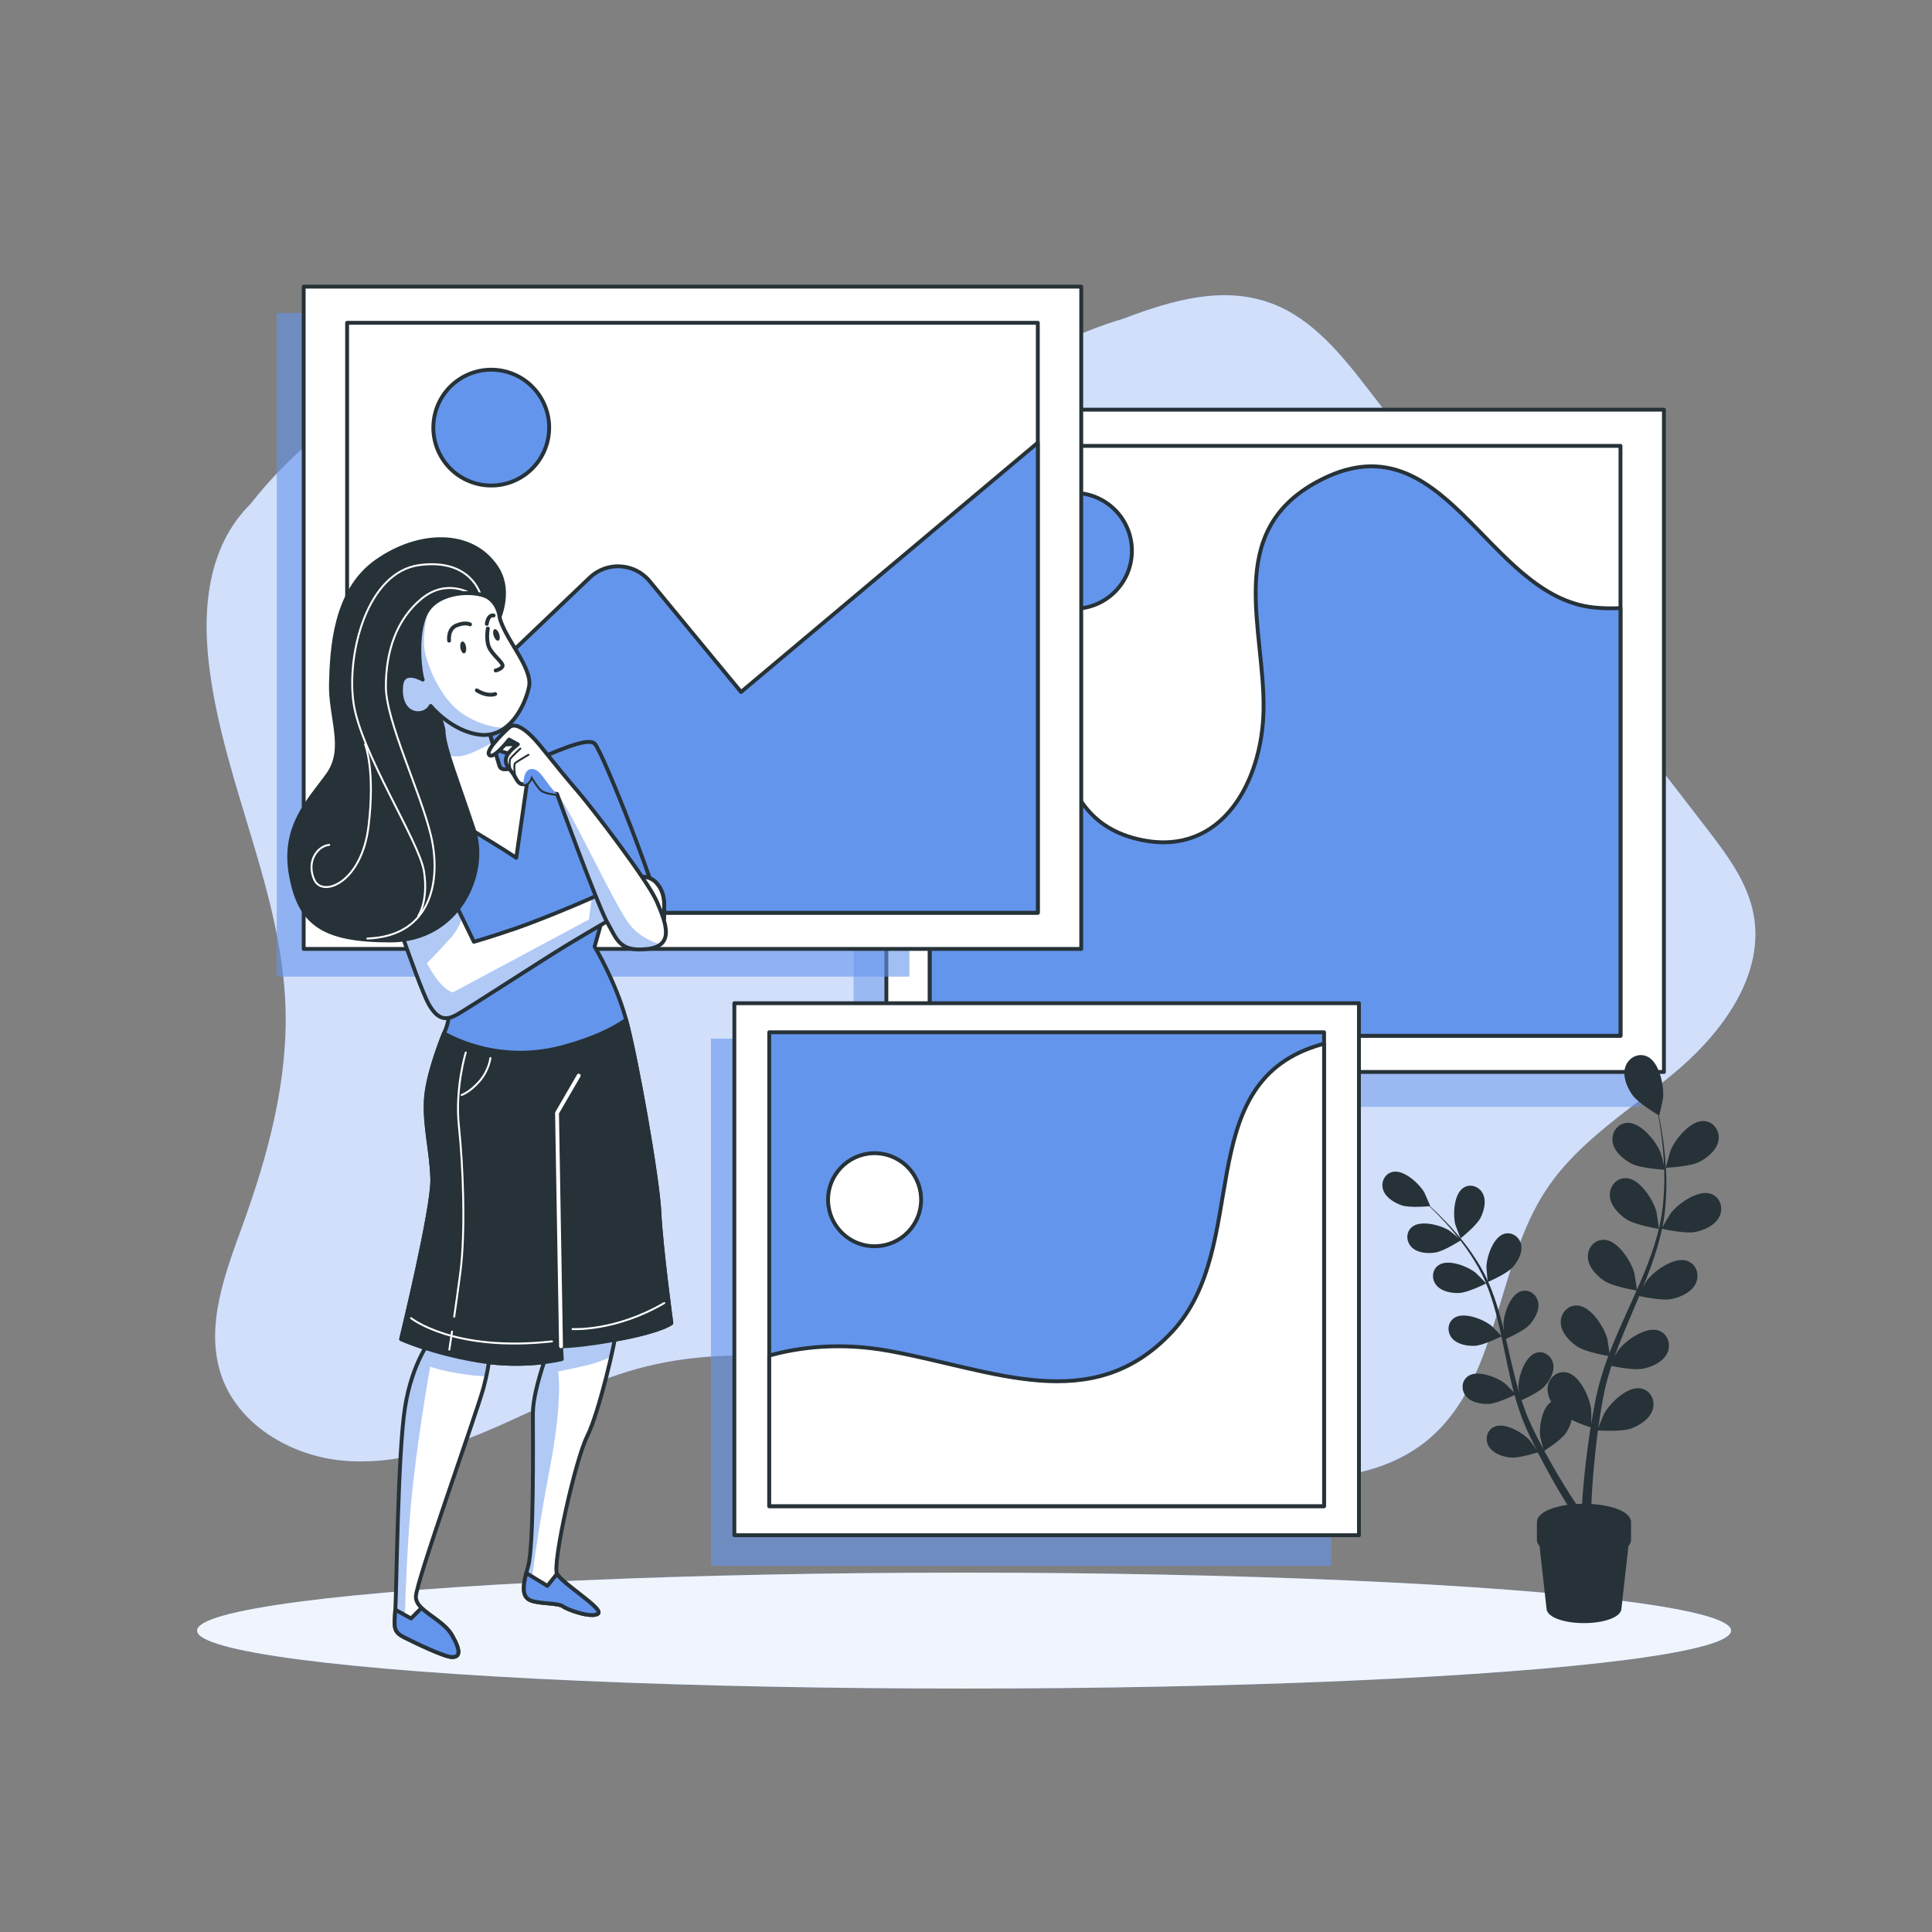 <?xml version="1.0" encoding="utf-8"?>
<!-- Generator: Adobe Illustrator 27.5.0, SVG Export Plug-In . SVG Version: 6.00 Build 0)  -->
<svg version="1.1" xmlns="http://www.w3.org/2000/svg" xmlns:xlink="http://www.w3.org/1999/xlink" x="0px" y="0px"
	 viewBox="0 0 500 500" style="enable-background:new 0 0 500 500;" xml:space="preserve">
<rect x="0" y="0" width="500" height="500" fill="#808080" stroke="none"/>
<g id="Background_Simple">
	<g>
		<path style="fill:#6495ED;" d="M453.804,236.551c-1.592-8.367-6.949-15.45-12.148-22.196
			c-29.091-37.74-58.183-75.481-87.274-113.221c-7.015-9.101-14.597-18.631-25.368-22.632c-12.438-4.621-25.571-0.86-38.36,4.003
			c-6.063,1.712-12.74,4.652-19.915,7.587c-12.261,4.132-24.853,6.908-37.601,8.875C209.443,97.806,185.165,78.567,133,89
			c-36.178,7.236-57.663,28.011-68.133,41.385c-3.389,3.347-6.104,7.45-7.913,11.912c-4.004,9.874-4.05,20.932-2.641,31.494
			c3.915,29.338,18.469,56.827,19.56,86.405c0.714,19.361-4.423,38.48-11.014,56.698c-4.564,12.614-9.902,26.316-5.592,39.019
			c4.332,12.768,17.825,20.778,31.245,22.07s26.756-2.986,39.132-8.335c12.376-5.349,24.342-11.854,37.343-15.427
			c26.549-7.298,54.9-1.74,81.232,6.307c26.332,8.047,52.204,18.622,79.584,21.53c15.24,1.618,31.942,0.362,43.729-9.434
			c18.653-15.502,17.315-44.812,30.795-64.975c8.614-12.885,22.557-20.986,34.294-31.11
			C446.357,266.415,456.702,251.777,453.804,236.551z"/>
		<path style="opacity:0.7;fill:#FFFFFF;" d="M453.804,236.551c-1.592-8.367-6.949-15.45-12.148-22.196
			c-29.091-37.74-58.183-75.481-87.274-113.221c-7.015-9.101-14.597-18.631-25.368-22.632c-12.438-4.621-25.571-0.86-38.36,4.003
			c-6.063,1.712-12.74,4.652-19.915,7.587c-12.261,4.132-24.853,6.908-37.601,8.875C209.443,97.806,185.165,78.567,133,89
			c-36.178,7.236-57.663,28.011-68.133,41.385c-3.389,3.347-6.104,7.45-7.913,11.912c-4.004,9.874-4.05,20.932-2.641,31.494
			c3.915,29.338,18.469,56.827,19.56,86.405c0.714,19.361-4.423,38.48-11.014,56.698c-4.564,12.614-9.902,26.316-5.592,39.019
			c4.332,12.768,17.825,20.778,31.245,22.07s26.756-2.986,39.132-8.335c12.376-5.349,24.342-11.854,37.343-15.427
			c26.549-7.298,54.9-1.74,81.232,6.307c26.332,8.047,52.204,18.622,79.584,21.53c15.24,1.618,31.942,0.362,43.729-9.434
			c18.653-15.502,17.315-44.812,30.795-64.975c8.614-12.885,22.557-20.986,34.294-31.11
			C446.357,266.415,456.702,251.777,453.804,236.551z"/>
	</g>
</g>
<g id="Shadow">
	<g>
		<ellipse style="fill:#6495ED;" cx="249.5" cy="422" rx="198.5" ry="15"/>
		<ellipse style="opacity:0.9;fill:#FFFFFF;" cx="249.5" cy="422" rx="198.5" ry="15"/>
	</g>
</g>
<g id="Picture_3">
	<g>
		<rect x="220.906" y="117.918" style="opacity:0.5;fill:#6495ED;" width="203.857" height="168.543"/>
		
			<rect x="229.389" y="106.024" style="fill:#FFFFFF;stroke:#263238;stroke-linecap:round;stroke-linejoin:round;stroke-miterlimit:10;" width="201.231" height="171.401"/>
		
			<rect x="240.628" y="115.39" style="fill:#FFFFFF;stroke:#263238;stroke-linecap:round;stroke-linejoin:round;stroke-miterlimit:10;" width="178.752" height="152.669"/>
		<path style="fill:#6495ED;stroke:#263238;stroke-linecap:round;stroke-linejoin:round;stroke-miterlimit:10;" d="M419.38,157.376
			c-2.169,0.116-4.433,0.084-6.791-0.152c-28.061-2.806-38.681-50.293-71.594-32.599C316.554,137.764,327.472,162.798,327,184
			c-0.404,18.158-10.656,37.564-31.351,33.424c-28.214-5.643-16.622-39.103-38.056-49.82c-5.8-2.9-11.669-3.924-16.964-3.989
			v104.444H419.38V157.376z"/>
		
			<circle style="fill:#6495ED;stroke:#263238;stroke-linecap:round;stroke-linejoin:round;stroke-miterlimit:10;" cx="277.95" cy="142.552" r="14.986"/>
	</g>
</g>
<g id="Picture_2">
	<g>
		<g>
			<rect x="183.987" y="268.804" style="opacity:0.6;fill:#6495ED;" width="160.518" height="136.44"/>
			
				<rect x="190.051" y="259.63" style="fill:#FFFFFF;stroke:#263238;stroke-linecap:round;stroke-linejoin:round;stroke-miterlimit:10;" width="161.644" height="137.683"/>
			
				<rect x="199.079" y="267.153" style="fill:#6495ED;stroke:#263238;stroke-linecap:round;stroke-linejoin:round;stroke-miterlimit:10;" width="143.587" height="122.636"/>
			
				<ellipse transform="matrix(0.161 -0.987 0.987 0.161 -116.476 483.858)" style="fill:#FFFFFF;stroke:#263238;stroke-linecap:round;stroke-linejoin:round;stroke-miterlimit:10;" cx="226.291" cy="310.422" rx="12.038" ry="12.038"/>
		</g>
		<path style="fill:#FFFFFF;stroke:#263238;stroke-linecap:round;stroke-linejoin:round;stroke-miterlimit:10;" d="M342.667,270.078
			c-0.676,0.204-1.348,0.405-2.04,0.626c-32.522,10.379-16.607,51.896-37.365,74.038s-46.361,9.687-73.346,4.844
			c-12.682-2.276-23.223-0.885-30.836,1.23v38.973h143.587V270.078z"/>
	</g>
</g>
<g id="Picture_1">
	<g>
		<rect x="71.624" y="80.999" style="opacity:0.6;fill:#6495ED;" width="163.728" height="171.754"/>
		
			<rect x="78.593" y="74.179" style="fill:#FFFFFF;stroke:#263238;stroke-linecap:round;stroke-linejoin:round;stroke-miterlimit:10;" width="201.231" height="171.401"/>
		
			<rect x="89.832" y="83.545" style="fill:#FFFFFF;stroke:#263238;stroke-linecap:round;stroke-linejoin:round;stroke-miterlimit:10;" width="178.752" height="152.669"/>
		<path style="fill:#6495ED;stroke:#263238;stroke-linecap:round;stroke-linejoin:round;stroke-miterlimit:10;" d="M268.584,114.566
			l-76.803,64.514l-23.645-28.661c-3.924-4.756-11.059-5.18-15.519-0.924L89.832,209.42v26.794h178.752V114.566z"/>
		
			<ellipse transform="matrix(0.231 -0.973 0.973 0.231 -9.955 208.816)" style="fill:#6495ED;stroke:#263238;stroke-linecap:round;stroke-linejoin:round;stroke-miterlimit:10;" cx="127.155" cy="110.707" rx="14.986" ry="14.986"/>
	</g>
</g>
<g id="Plant">
	<g>
		<path style="fill:#263238;stroke:#263238;stroke-linecap:round;stroke-linejoin:round;stroke-miterlimit:10;" d="M409.932,389.674
			c-6.45,0-11.678,1.901-11.678,4.247v4.6c0,0.491,0.241,0.961,0.663,1.399l1.815,16.295c0,1.848,4.119,3.346,9.201,3.346
			c5.082,0,9.201-1.498,9.201-3.346l1.822-16.302c0.417-0.437,0.655-0.904,0.655-1.392v-4.6
			C421.61,391.575,416.381,389.674,409.932,389.674z"/>
		<g>
			<g id="XMLID_73_">
				<g id="XMLID_84_">
					<g id="XMLID_86_">
						<path id="XMLID_111_" style="fill:#263238;" d="M413.414,370.181c-0.065-0.005,1.547-4.001,1.678-4.242
							c1.512-2.783,6.07-7.272,9.556-6.616c2.511,0.473,3.786,3.076,3.092,5.428c-0.709,2.402-3.298,4.079-5.512,4.913
							C419.629,370.643,413.418,370.181,413.414,370.181z"/>
						<path id="XMLID_110_" style="fill:#263238;" d="M416.501,353.381c-0.063-0.014,2.135-3.72,2.301-3.939
							c1.916-2.522,7.102-6.268,10.448-5.092c2.411,0.848,3.277,3.614,2.234,5.834c-1.065,2.267-3.877,3.533-6.192,4.021
							C422.574,354.779,416.505,353.382,416.501,353.381z"/>
						<path id="XMLID_109_" style="fill:#263238;" d="M423.89,335.345c-0.063-0.015,2.135-3.721,2.301-3.939
							c1.916-2.522,7.102-6.268,10.448-5.092c2.411,0.848,3.277,3.614,2.234,5.834c-1.065,2.267-3.878,3.533-6.192,4.021
							C429.964,336.743,423.895,335.346,423.89,335.345z"/>
						<path id="XMLID_108_" style="fill:#263238;" d="M430.034,317.994c-0.063-0.015,2.135-3.72,2.301-3.939
							c1.916-2.522,7.102-6.268,10.448-5.092c2.411,0.848,3.277,3.614,2.234,5.834c-1.065,2.266-3.877,3.532-6.192,4.021
							C436.108,319.393,430.039,317.995,430.034,317.994z"/>
						<path id="XMLID_107_" style="fill:#263238;" d="M431.13,302.21c-0.065,0.003,1.077-4.152,1.179-4.406
							c1.182-2.938,5.194-7.921,8.732-7.67c2.549,0.181,4.115,2.621,3.696,5.036c-0.428,2.467-2.807,4.431-4.91,5.514
							C437.357,301.955,431.135,302.21,431.13,302.21z"/>
						<path id="XMLID_106_" style="fill:#263238;" d="M411.783,369.453c0.062,0.02,0.06-4.289,0.029-4.561
							c-0.363-3.146-2.914-9.013-6.392-9.707c-2.506-0.5-4.662,1.439-4.896,3.88c-0.24,2.493,1.535,5.016,3.277,6.616
							C405.845,367.56,411.779,369.451,411.783,369.453z"/>
						<path id="XMLID_91_" style="fill:#263238;" d="M416.634,350.996c0.064,0.01-0.591-4.249-0.663-4.513
							c-0.835-3.055-4.245-8.468-7.789-8.626c-2.553-0.114-4.39,2.128-4.252,4.576c0.141,2.5,2.277,4.725,4.241,6.044
							C410.478,350.025,416.629,350.996,416.634,350.996z"/>
						<path id="XMLID_90_" style="fill:#263238;" d="M423.637,333.998c0.064,0.01-0.591-4.249-0.663-4.513
							c-0.835-3.055-4.245-8.468-7.789-8.626c-2.553-0.114-4.39,2.129-4.252,4.576c0.141,2.5,2.277,4.725,4.241,6.044
							C417.481,333.026,423.632,333.997,423.637,333.998z"/>
						<path id="XMLID_89_" style="fill:#263238;" d="M429.325,318.042c0.064,0.01-0.591-4.249-0.663-4.513
							c-0.835-3.055-4.246-8.468-7.789-8.626c-2.553-0.114-4.39,2.128-4.252,4.576c0.141,2.5,2.277,4.725,4.241,6.044
							C423.169,317.07,429.321,318.041,429.325,318.042z"/>
						<path id="XMLID_88_" style="fill:#263238;" d="M430.92,302.726c0.065,0.003-1.054-4.158-1.154-4.413
							c-1.166-2.945-5.15-7.95-8.689-7.719c-2.55,0.167-4.13,2.598-3.724,5.016c0.415,2.47,2.782,4.447,4.879,5.541
							C424.694,302.436,430.915,302.725,430.92,302.726z"/>
						<path id="XMLID_87_" style="fill:#263238;" d="M429.386,288.695c0.056,0.033,0.981-4.176,1.009-4.448
							c0.322-3.151-0.907-9.429-4.155-10.855c-2.34-1.027-4.862,0.402-5.616,2.736c-0.77,2.383,0.42,5.229,1.777,7.166
							C423.994,285.569,429.382,288.693,429.386,288.695z"/>
					</g>
					<path id="XMLID_85_" style="fill:#263238;" d="M409.239,392.703c0,0,0.06-1.822,0.29-4.962
						c0.231-3.145,0.623-7.63,1.338-12.984c0.351-2.677,0.788-5.571,1.332-8.618c0.262-1.536,0.57-3.061,0.894-4.703
						c0.185-0.787,0.371-1.582,0.56-2.385c0.17-0.8,0.451-1.624,0.674-2.445c0.969-3.278,2.18-6.554,3.554-9.825
						c1.371-3.267,2.862-6.532,4.334-9.796c1.474-3.263,2.927-6.528,4.182-9.806c1.259-3.275,2.33-6.561,3.072-9.812
						c0.741-3.248,1.051-6.488,1.193-9.535c0.148-3.063,0.026-5.97-0.155-8.643c-0.174-2.676-0.5-5.117-0.805-7.275
						c-0.323-2.157-0.671-4.028-0.984-5.563c-0.632-3.069-1.125-4.794-1.125-4.794s0.53,1.713,1.23,4.771
						c0.346,1.53,0.735,3.395,1.106,5.549c0.353,2.156,0.732,4.596,0.966,7.28c0.24,2.681,0.426,5.6,0.345,8.693
						c-0.078,3.1-0.318,6.357-0.999,9.681c-0.681,3.316-1.694,6.668-2.894,10.002c-1.195,3.337-2.586,6.654-3.99,9.952
						c-1.403,3.299-2.817,6.586-4.105,9.852c-1.288,3.261-2.414,6.532-3.28,9.715c-0.199,0.804-0.447,1.564-0.603,2.382
						c-0.171,0.807-0.34,1.606-0.508,2.397c-0.267,1.536-0.552,3.119-0.774,4.623c-0.472,3.026-0.843,5.9-1.133,8.558
						c-0.593,5.315-0.885,9.766-1.045,12.877c-0.16,3.118-0.179,4.879-0.179,4.879c-0.008,0.688-0.571,1.239-1.259,1.232
						c-0.688-0.008-1.239-0.571-1.232-1.259c0-0.007,0-0.014,0-0.021L409.239,392.703z"/>
				</g>
			</g>
		</g>
		<g>
			<g id="XMLID_1_">
				<g id="XMLID_2_">
					<g id="XMLID_4_">
						<path id="XMLID_15_" style="fill:#263238;" d="M399.558,375.514c-0.046,0.029-0.926-3.488-0.956-3.717
							c-0.347-2.642,0.536-7.952,3.233-9.229c1.943-0.92,4.099,0.222,4.789,2.165c0.705,1.986-0.228,4.407-1.322,6.07
							C404.017,372.755,399.561,375.512,399.558,375.514z"/>
						<path id="XMLID_14_" style="fill:#263238;" d="M393.352,362.551c-0.05,0.021-0.387-3.588-0.382-3.819
							c0.057-2.664,1.734-7.779,4.594-8.632c2.06-0.615,4.018,0.84,4.406,2.866c0.396,2.069-0.893,4.322-2.226,5.799
							C398.177,360.5,393.355,362.55,393.352,362.551z"/>
						<path id="XMLID_13_" style="fill:#263238;" d="M389.463,346.62c-0.05,0.021-0.387-3.588-0.382-3.819
							c0.057-2.664,1.734-7.779,4.594-8.632c2.06-0.615,4.018,0.84,4.406,2.866c0.396,2.069-0.893,4.322-2.226,5.799
							C394.288,344.569,389.466,346.619,389.463,346.62z"/>
						<path id="XMLID_12_" style="fill:#263238;" d="M385.065,331.771c-0.05,0.021-0.386-3.588-0.382-3.819
							c0.057-2.664,1.734-7.779,4.594-8.632c2.06-0.615,4.018,0.84,4.406,2.866c0.396,2.069-0.893,4.322-2.226,5.799
							C389.891,329.72,385.068,331.77,385.065,331.771z"/>
						<path id="XMLID_11_" style="fill:#263238;" d="M378.006,320.486c-0.043,0.034-1.32-3.359-1.376-3.582
							c-0.648-2.585-0.381-7.961,2.151-9.539c1.825-1.137,4.097-0.251,5.006,1.601c0.928,1.891,0.28,4.404-0.616,6.181
							C382.119,317.233,378.009,320.483,378.006,320.486z"/>
						<path id="XMLID_10_" style="fill:#263238;" d="M398.088,375.824c0.052-0.017-2.08-2.949-2.236-3.119
							c-1.803-1.962-6.44-4.694-9.151-3.446c-1.953,0.899-2.462,3.285-1.414,5.062c1.069,1.815,3.525,2.655,5.502,2.883
							C393.109,377.472,398.084,375.826,398.088,375.824z"/>
						<path id="XMLID_9_" style="fill:#263238;" d="M392.263,360.862c0.049-0.025-2.503-2.6-2.683-2.744
							c-2.079-1.667-7.077-3.665-9.568-2.02c-1.794,1.185-1.936,3.62-0.631,5.218c1.332,1.632,3.887,2.09,5.876,2.016
							C387.592,363.245,392.26,360.864,392.263,360.862z"/>
						<path id="XMLID_8_" style="fill:#263238;" d="M388.624,345.828c0.049-0.025-2.503-2.6-2.683-2.744
							c-2.079-1.667-7.077-3.664-9.568-2.02c-1.794,1.185-1.936,3.62-0.631,5.218c1.332,1.632,3.887,2.091,5.876,2.016
							C383.953,348.211,388.621,345.83,388.624,345.828z"/>
						<path id="XMLID_7_" style="fill:#263238;" d="M384.606,332.155c0.049-0.025-2.503-2.6-2.683-2.744
							c-2.079-1.667-7.077-3.664-9.568-2.02c-1.794,1.185-1.936,3.62-0.631,5.218c1.332,1.632,3.887,2.091,5.876,2.017
							C379.935,334.538,384.603,332.156,384.606,332.155z"/>
						<path id="XMLID_6_" style="fill:#263238;" d="M378.118,320.94c0.046-0.03-2.773-2.309-2.968-2.433
							c-2.25-1.428-7.437-2.865-9.732-0.957c-1.653,1.374-1.526,3.81-0.054,5.255c1.503,1.476,4.093,1.651,6.061,1.359
							C373.736,323.822,378.114,320.943,378.118,320.94z"/>
						<path id="XMLID_5_" style="fill:#263238;" d="M370.136,312.148c0.054-0.006-1.397-3.328-1.513-3.527
							c-1.339-2.304-5.28-5.97-8.196-5.334c-2.101,0.458-3.111,2.678-2.47,4.639c0.654,2.003,2.871,3.351,4.753,3.999
							C364.92,312.687,370.132,312.149,370.136,312.148z"/>
					</g>
					<path id="XMLID_3_" style="fill:#263238;" d="M407.853,392.908c0,0-0.86-1.27-2.256-3.521c-1.398-2.255-3.349-5.502-5.509-9.5
						c-1.085-1.996-2.218-4.182-3.355-6.525c-0.581-1.175-1.126-2.365-1.717-3.643c-0.263-0.627-0.53-1.261-0.798-1.9
						c-0.28-0.629-0.497-1.329-0.75-1.998c-0.962-2.711-1.757-5.54-2.439-8.445c-0.682-2.902-1.282-5.862-1.894-8.811
						c-0.61-2.95-1.236-5.891-2.003-8.743c-0.762-2.852-1.658-5.618-2.761-8.198c-1.102-2.578-2.493-4.936-3.903-7.081
						c-1.414-2.158-2.934-4.077-4.379-5.807c-1.442-1.736-2.871-3.236-4.146-4.554c-1.286-1.309-2.448-2.41-3.42-3.3
						c-1.948-1.777-3.137-2.707-3.137-2.707s1.208,0.904,3.197,2.639c0.992,0.87,2.179,1.947,3.497,3.23
						c1.307,1.293,2.771,2.766,4.258,4.478c1.489,1.706,3.06,3.601,4.533,5.747c1.48,2.149,2.927,4.485,4.107,7.084
						c1.176,2.594,2.144,5.377,2.976,8.239c0.836,2.863,1.53,5.808,2.205,8.747c0.677,2.94,1.339,5.876,2.077,8.736
						c0.735,2.857,1.587,5.64,2.571,8.235c0.262,0.646,0.469,1.286,0.767,1.919c0.283,0.634,0.563,1.262,0.84,1.883
						c0.578,1.177,1.167,2.396,1.759,3.53c1.175,2.293,2.344,4.433,3.461,6.386c2.225,3.911,4.227,7.085,5.656,9.282
						c1.433,2.201,2.291,3.41,2.291,3.41c0.335,0.472,0.224,1.126-0.248,1.461c-0.472,0.335-1.126,0.224-1.461-0.248
						c-0.004-0.005-0.007-0.01-0.01-0.015L407.853,392.908z"/>
				</g>
			</g>
		</g>
	</g>
</g>
<g id="Character">
	<g>
		<path style="fill:#6495ED;stroke:#263238;stroke-linecap:round;stroke-linejoin:round;stroke-miterlimit:10;" d="M126.571,189.328
			c0,0,2.069,6.827,2.689,8.896c0.621,2.069,4.758,0,8.896-1.448c4.138-1.448,13.654-6.206,15.723-4.344
			c2.069,1.862,18.205,43.031,17.378,46.134c-0.827,3.103-1.862,4.965-7.241,3.724c-5.379-1.241-7.448-6.827-7.448-6.827
			l-2.689,9.516c0,0,5.379,8.896,8.068,18.619c2.689,9.723,8.275,41.169,8.689,50.064c0.414,8.896,3.103,28.756,3.103,28.756
			s-2.069,1.862-12.619,3.931c-10.551,2.069-15.93,2.069-15.93,2.069l0.207,3.31c0,0-9.516,2.483-21.722,0.414
			c-12.206-2.069-19.86-5.586-19.86-5.586s8.275-33.928,8.068-41.376c-0.207-7.448-2.069-13.654-1.655-20.688
			c0.414-7.034,4.965-17.791,4.965-17.791s3.31-6.206-1.448-18.205c-4.758-11.999-12.62-29.997-14.688-35.376
			c-2.069-5.379,14.895-10.758,16.964-11.585c2.069-0.827-8.482-19.447-6-21.515C112.504,177.949,126.571,189.328,126.571,189.328z"
			/>
		<g>
			<g>
				<defs>
					<path id="XMLID_19_" d="M98.022,212.498c0,0-2.069,2.276-1.241,6.827s11.378,35.376,14.068,40.341
						c2.689,4.965,5.172,4.138,7.448,2.896c2.276-1.241,22.343-14.275,28.135-17.792c5.793-3.517,16.136-9.516,16.136-9.516
						s9.516,4.344,9.31,2.276c-0.207-2.069,0.827-5.999-2.069-9.103c-2.896-3.103-8.068-0.827-10.344,0.827
						c-2.276,1.655-18.619,8.482-25.86,10.965c-7.241,2.482-10.965,3.517-10.965,3.517l-9.516-19.653"/>
				</defs>
				<use xlink:href="#XMLID_19_"  style="overflow:visible;fill:#FFFFFF;"/>
				<clipPath id="XMLID_00000144309871540607749860000000962869817352840377_">
					<use xlink:href="#XMLID_19_"  style="overflow:visible;"/>
				</clipPath>
				<path style="opacity:0.5;clip-path:url(#XMLID_00000144309871540607749860000000962869817352840377_);fill:#6495ED;" d="
					M117.199,256.828c-3.354-0.839-6.709-7.548-6.709-7.548s2.935-2.935,6.29-6.709c1.523-1.714,2.351-3.597,2.805-5.146
					l-6.461-13.342l-0.003-0.002l-11.437,0.88c0,0-0.962,1.078-2.449,2.781c3.501,10.905,9.65,28.3,11.613,31.924
					c2.689,4.965,5.172,4.138,7.448,2.896c2.276-1.241,22.343-14.275,28.135-17.792c5.793-3.517,16.136-9.516,16.136-9.516
					s3.633,1.658,6.361,2.437c-1.134-3.394-2.252-6.441-2.252-6.441h-11.052c-0.763,0.355-1.604,0.737-2.508,1.138l-0.696,5.571"/>
				<path style="opacity:0.5;clip-path:url(#XMLID_00000144309871540607749860000000962869817352840377_);fill:#6495ED;" d="
					M143.532,345.174c0,0-5.62,13.425-5.62,20.606c0,7.181,0.312,34.343-1.249,39.65c-1.561,5.307-1.561,7.805,0.624,8.742
					c-0.038-4.088,1.715-16.877,5.07-34.488c3.354-17.611,2.096-24.739,2.096-24.739s6.29-1.258,9.225-2.097
					c1.165-0.333,2.856-0.996,4.474-1.674c0.793-3.487,1.301-6.192,1.301-6.937C159.455,342.052,143.532,345.174,143.532,345.174z"
					/>
				
					<use xlink:href="#XMLID_19_"  style="overflow:visible;fill:none;stroke:#263238;stroke-linecap:round;stroke-linejoin:round;stroke-miterlimit:10;"/>
			</g>
		</g>
		<path style="fill:#FFFFFF;stroke:#263238;stroke-linecap:round;stroke-linejoin:round;stroke-miterlimit:10;" d="M169.809,228.428
			c-2.896-3.103-8.068-0.827-10.344,0.828c-0.18,0.131-0.458,0.298-0.804,0.489c0.802,0.957,1.734,2.302,2.252,3.855
			c0.256,0.767,0.46,1.534,0.624,2.254c0.651-0.379,1.031-0.599,1.031-0.599s9.516,4.344,9.31,2.276
			C171.671,235.461,172.705,231.531,169.809,228.428z"/>
		<g>
			<defs>
				<path id="XMLID_17_" d="M137.186,197.125c-3.793,1.397-7.354,3.005-7.926,1.098c-0.621-2.069-2.689-8.896-2.689-8.896
					s-14.068-11.378-16.55-9.31c-2.483,2.069,8.068,20.688,5.999,21.515c-0.736,0.294-3.358,1.167-6.336,2.408
					c1.333,2.185,4.452,6.102,11.301,10.212c10.344,6.206,12.62,7.861,12.62,7.861L137.186,197.125z"/>
			</defs>
			<use xlink:href="#XMLID_17_"  style="overflow:visible;fill:#FFFFFF;"/>
			<clipPath id="XMLID_00000151531169830215411100000006933569744504348572_">
				<use xlink:href="#XMLID_17_"  style="overflow:visible;"/>
			</clipPath>
			<path style="opacity:0.5;clip-path:url(#XMLID_00000151531169830215411100000006933569744504348572_);fill:#6495ED;" d="
				M126.571,189.328c0,0-12.814-10.362-16.136-9.501c-0.185,0.12-0.367,0.239-0.548,0.358c-1.198,1.713,2.385,9.482,4.668,15.166
				c2.172,0.381,4.04,0.508,5.16,0.259c2.216-0.492,5.437-2.139,7.724-3.416C126.954,190.591,126.571,189.328,126.571,189.328z"/>
			
				<use xlink:href="#XMLID_17_"  style="overflow:visible;fill:none;stroke:#263238;stroke-linecap:round;stroke-linejoin:round;stroke-miterlimit:10;"/>
		</g>
		<g>
			<path style="fill:#263238;stroke:#263238;stroke-linecap:round;stroke-linejoin:round;stroke-miterlimit:10;" d="
				M128.375,161.743c0,0,4.525-8.153,0.171-14.82c-6.385-9.776-20.293-9.366-31.221-1.561
				c-10.715,7.654-11.422,22.558-11.675,31.422c-0.253,8.864,4.045,16.921-0.758,23.636c-4.803,6.715-11.882,13.43-9.607,26.054
				s8.343,16.921,25.786,16.921s25.335-17.174,21.542-28.723c-3.792-11.55-7.805-21.529-7.805-25.289s-10.956-25.223-1.35-28.178
				C123.066,158.251,128.375,161.743,128.375,161.743z"/>
			<path style="fill:none;stroke:#FFFFFF;stroke-width:0.5;stroke-linecap:round;stroke-linejoin:round;stroke-miterlimit:10;" d="
				M122.002,153.721c0,0-6.284-4.189-12.866,1.197c-6.583,5.386-9.276,13.764-9.276,22.741c0,8.977,8.977,27.229,11.67,38.6
				c2.693,11.37,0.299,26.032-16.457,26.631"/>
			<path style="fill:none;stroke:#FFFFFF;stroke-width:0.5;stroke-linecap:round;stroke-linejoin:round;stroke-miterlimit:10;" d="
				M124.396,154.021c0,0-2.394-9.575-15.859-7.78c-13.465,1.795-18.851,22.741-17.055,35.607
				c1.795,12.867,17.055,35.906,18.252,43.686c1.197,7.78-1.491,11.5-1.491,11.5"/>
			<path style="fill:none;stroke:#FFFFFF;stroke-width:0.5;stroke-linecap:round;stroke-linejoin:round;stroke-miterlimit:10;" d="
				M94.474,192.62c0,0,2.693,6.583,0.898,21.245c-1.795,14.662-11.969,18.552-14.063,13.764c-2.095-4.788,0.898-8.677,3.89-8.977"/>
		</g>
		<g>
			<path style="fill:#FFFFFF;stroke:#263238;stroke-linecap:round;stroke-linejoin:round;stroke-miterlimit:10;" d="
				M132.911,192.605c0,0-3.53-0.161-4.012,0.963c-0.481,1.123,4.814,1.765,4.814,1.765L132.911,192.605z"/>
			<g>
				<defs>
					<path id="XMLID_18_" d="M131.743,188.293c0,0-6.206,5.586-5.172,7.034c1.034,1.448,5.172-3.931,5.172-3.931l2.276,1.241
						c0,0-2.276,1.655-2.896,3.103c-0.621,1.448,0,2.483,1.241,3.931c1.241,1.448,1.448,3.31,3.103,3.31s2.069-2.276,2.069-2.276
						s1.655,2.896,2.689,3.724c1.034,0.827,3.931,1.034,3.931,1.034s10.551,28.963,13.033,33.307
						c2.482,4.344,3.103,7.654,10.344,6.827c7.241-0.827,4.758-6.827,2.482-12.206c-2.276-5.379-16.55-23.998-20.274-28.342
						c-3.724-4.344-5.379-6.413-9.723-11.792C135.674,187.88,132.985,187.052,131.743,188.293z"/>
				</defs>
				<use xlink:href="#XMLID_18_"  style="overflow:visible;fill:#FFFFFF;"/>
				<clipPath id="XMLID_00000174591444635806353500000001261545085388727231_">
					<use xlink:href="#XMLID_18_"  style="overflow:visible;"/>
				</clipPath>
				<path style="opacity:0.5;clip-path:url(#XMLID_00000174591444635806353500000001261545085388727231_);fill:#6495ED;" d="
					M163,239.333c-4-5-16-31.333-18.844-33.869c0,0,10.551,28.963,13.033,33.307c2.482,4.345,3.103,7.655,10.344,6.827
					c1.554-0.178,2.657-0.595,3.414-1.191C168.647,243.722,165.363,242.286,163,239.333z"/>
				
					<use xlink:href="#XMLID_18_"  style="overflow:visible;fill:none;stroke:#263238;stroke-linecap:round;stroke-linejoin:round;stroke-miterlimit:10;"/>
			</g>
			<g>
				<path style="fill:#6495ED;" d="M137.667,199c-2.333,0-2.2,3.982-2.2,3.982c1.655,0,2.069-2.276,2.069-2.276
					s1.655,2.896,2.689,3.724c1.034,0.827,3.931,1.034,3.931,1.034C141.312,202.928,140,199,137.667,199z"/>
			</g>
			<path style="fill:none;stroke:#263238;stroke-width:0.5;stroke-linecap:round;stroke-linejoin:round;stroke-miterlimit:10;" d="
				M132.109,199.184c0,0-0.481-2.247,0-2.888c0.481-0.642,2.567-2.568,2.567-2.568"/>
			<path style="fill:none;stroke:#263238;stroke-width:0.5;stroke-linecap:round;stroke-linejoin:round;stroke-miterlimit:10;" d="
				M133.393,201.11c0,0-0.642-3.209,0-3.691c0.642-0.481,3.37-2.086,3.37-2.086"/>
		</g>
		<g>
			<g>
				<defs>
					<path id="XMLID_20_" d="M143.532,345.174c0,0-5.62,13.425-5.62,20.606c0,7.181,0.312,34.343-1.249,39.65
						s-1.561,7.805,0.624,8.742c2.185,0.937,7.181,0.624,8.43,1.561c1.249,0.937,7.493,3.122,9.054,1.873
						c1.561-1.249-9.366-7.805-10.615-10.303c-1.249-2.498,4.683-29.347,7.805-35.591c3.122-6.244,7.493-25.289,7.493-27.474
						C159.455,342.052,143.532,345.174,143.532,345.174z"/>
				</defs>
				<use xlink:href="#XMLID_20_"  style="overflow:visible;fill:#FFFFFF;"/>
				<clipPath id="XMLID_00000145056767207513250280000007441196050220385192_">
					<use xlink:href="#XMLID_20_"  style="overflow:visible;"/>
				</clipPath>
				<path style="opacity:0.5;clip-path:url(#XMLID_00000145056767207513250280000007441196050220385192_);fill:#6495ED;" d="
					M143.532,345.174c0,0-5.62,13.425-5.62,20.606c0,7.181,0.312,34.343-1.249,39.65c-1.561,5.307-1.561,7.805,0.624,8.742
					c-0.038-4.088,1.715-16.877,5.07-34.488c3.354-17.611,2.096-24.739,2.096-24.739s6.29-1.258,9.225-2.097
					c1.165-0.333,2.856-0.996,4.474-1.674c0.793-3.487,1.301-6.192,1.301-6.937C159.455,342.052,143.532,345.174,143.532,345.174z"
					/>
				
					<use xlink:href="#XMLID_20_"  style="overflow:visible;fill:none;stroke:#263238;stroke-linecap:round;stroke-linejoin:round;stroke-miterlimit:10;"/>
			</g>
			<path style="fill:#6495ED;stroke:#263238;stroke-linecap:round;stroke-linejoin:round;stroke-miterlimit:10;" d="
				M144.156,407.303l-2.498,3.122l-5.457-3.322c-1.069,4.168-0.855,6.236,1.086,7.068c2.185,0.937,7.181,0.624,8.43,1.561
				c1.249,0.937,7.493,3.122,9.054,1.873C156.332,416.357,145.405,409.801,144.156,407.303z"/>
		</g>
		<g>
			<g>
				<defs>
					<path id="XMLID_21_" d="M111.687,346.423c0,0-4.995,5.932-6.869,17.796c-1.873,11.864-2.185,47.143-2.498,52.138
						s-0.625,5.932,2.498,7.493c3.122,1.561,10.303,4.995,12.176,4.995c1.873,0,2.498-1.249,0-5.62
						c-2.498-4.371-9.366-6.244-9.366-9.991c0-3.746,15.61-47.143,17.483-54.012c1.873-6.868,1.873-11.552,1.873-11.552
						L111.687,346.423z"/>
				</defs>
				<use xlink:href="#XMLID_21_"  style="overflow:visible;fill:#FFFFFF;"/>
				<clipPath id="XMLID_00000046340547806274495230000010403950163958567613_">
					<use xlink:href="#XMLID_21_"  style="overflow:visible;"/>
				</clipPath>
				<path style="opacity:0.5;clip-path:url(#XMLID_00000046340547806274495230000010403950163958567613_);fill:#6495ED;" d="
					M104.818,364.219c-1.873,11.864-2.185,47.143-2.498,52.138c-0.306,4.904-0.605,5.897,2.337,7.409
					c0.083-5.309,0.352-15.839,1.22-28.568c1.258-18.449,5.451-41.511,5.451-41.511s3.354,1.258,9.644,2.096
					c2.118,0.283,3.704,0.372,4.888,0.37c1.119-5.152,1.124-8.482,1.124-8.482l-15.298-1.249
					C111.687,346.423,106.692,352.355,104.818,364.219z"/>
				
					<use xlink:href="#XMLID_21_"  style="overflow:visible;fill:none;stroke:#263238;stroke-linecap:round;stroke-linejoin:round;stroke-miterlimit:10;"/>
			</g>
			<path style="fill:#6495ED;stroke:#263238;stroke-linecap:round;stroke-linejoin:round;stroke-miterlimit:10;" d="
				M116.994,428.846c1.873,0,2.498-1.249,0-5.62c-1.772-3.101-5.734-4.946-7.892-7.094l-2.723,2.723l-4.074-2.263
				c-0.306,4.783-0.558,5.723,2.513,7.259C107.94,425.411,115.121,428.846,116.994,428.846z"/>
		</g>
		<g>
			<g>
				<defs>
					<path id="XMLID_16_" d="M129.261,159.537c0,0-0.207-2.896-2.689-4.758c-2.482-1.862-11.585-2.276-15.516,2.689
						c-3.931,4.965-2.276,17.171-1.655,18.412c0,0-5.172-3.103-5.586,1.655c-0.414,4.758,1.862,7.034,4.344,7.034
						c2.483,0,3.31-1.862,3.31-1.862s5.379,6.62,12.826,7.448c7.448,0.827,11.585-7.448,12.619-12.413
						C137.95,172.777,130.295,164.916,129.261,159.537z"/>
				</defs>
				<use xlink:href="#XMLID_16_"  style="overflow:visible;fill:#FFFFFF;"/>
				<clipPath id="XMLID_00000023971950570133389360000015265210407632618628_">
					<use xlink:href="#XMLID_16_"  style="overflow:visible;"/>
				</clipPath>
				<path style="opacity:0.5;clip-path:url(#XMLID_00000023971950570133389360000015265210407632618628_);fill:#6495ED;" d="
					M119.715,184.708c-5.032-3.354-8.386-10.483-9.644-15.514c-0.928-3.711,0.196-9.01,0.85-11.54
					c-3.754,5.074-2.134,17.001-1.521,18.227c0,0-5.172-3.103-5.586,1.655c-0.414,4.758,1.862,7.034,4.344,7.034
					c2.483,0,3.31-1.862,3.31-1.862s5.379,6.62,12.826,7.448c2.516,0.279,4.645-0.493,6.414-1.813
					C128.225,188.346,124.071,187.611,119.715,184.708z"/>
				
					<use xlink:href="#XMLID_16_"  style="overflow:visible;fill:none;stroke:#263238;stroke-linecap:round;stroke-linejoin:round;stroke-miterlimit:10;"/>
			</g>
			<path style="fill:none;stroke:#263238;stroke-linecap:round;stroke-linejoin:round;stroke-miterlimit:10;" d="M126.254,162.675
				c0,0-0.542,2.71,0.271,4.743c0.813,2.033,3.93,4.201,3.523,5.014c-0.407,0.813-1.762,1.084-1.762,1.084"/>
			<path style="fill:none;stroke:#263238;stroke-linecap:round;stroke-linejoin:round;stroke-miterlimit:10;" d="M128.151,179.614
				c0,0-1.897,0.813-4.743-0.949"/>
			<path style="fill:#263238;" d="M120.62,167.432c0.14,0.849-0.076,1.592-0.482,1.659c-0.406,0.067-0.849-0.567-0.988-1.417
				c-0.14-0.849,0.076-1.592,0.482-1.659C120.038,165.949,120.48,166.583,120.62,167.432z"/>
			<path style="fill:#263238;" d="M129.188,164.081c0.271,0.817,0.174,1.584-0.217,1.714c-0.391,0.13-0.927-0.428-1.198-1.244
				c-0.271-0.817-0.174-1.584,0.217-1.714C128.38,162.706,128.917,163.264,129.188,164.081z"/>
			<path style="fill:none;stroke:#263238;stroke-linecap:round;stroke-linejoin:round;stroke-miterlimit:10;" d="M116.226,165.792
				c0,0-0.407-2.981,1.897-3.93c2.304-0.949,3.523-0.271,3.523-0.271"/>
			<path style="fill:none;stroke:#263238;stroke-linecap:round;stroke-linejoin:round;stroke-miterlimit:10;" d="M125.983,161.455
				c0,0,0.245-2.419,1.762-2.168"/>
		</g>
		<g>
			<path style="fill:#263238;stroke:#263238;stroke-linecap:round;stroke-linejoin:round;stroke-miterlimit:10;" d="M145.19,348.417
				c0,0,5.379,0,15.93-2.069c10.551-2.069,12.62-3.931,12.62-3.931s-2.689-19.86-3.103-28.756c-0.409-8.801-5.879-39.661-8.6-49.733
				c-3.242,2.284-8.255,4.794-16.007,6.941c-14.333,3.969-25.698-0.47-31.143-3.421c-1.028,2.556-4.31,11.12-4.659,17.043
				c-0.414,7.034,1.448,13.24,1.655,20.688c0.207,7.448-8.068,41.376-8.068,41.376s7.655,3.517,19.86,5.586
				c12.206,2.069,21.722-0.414,21.722-0.414L145.19,348.417z"/>
			<polyline style="fill:none;stroke:#FFFFFF;stroke-linecap:round;stroke-linejoin:round;stroke-miterlimit:10;" points="
				145.19,348.417 144.156,288.04 149.776,278.362 			"/>
			<path style="fill:none;stroke:#FFFFFF;stroke-width:0.5;stroke-linecap:round;stroke-linejoin:round;stroke-miterlimit:10;" d="
				M126.917,273.811c0,0-0.354,3.189-2.834,6.023c-2.48,2.834-4.606,3.543-4.606,3.543"/>
			<path style="fill:none;stroke:#FFFFFF;stroke-width:0.5;stroke-linecap:round;stroke-linejoin:round;stroke-miterlimit:10;" d="
				M116.987,344.614c-0.426,2.887-0.698,4.659-0.698,4.659"/>
			<path style="fill:none;stroke:#FFFFFF;stroke-width:0.5;stroke-linecap:round;stroke-linejoin:round;stroke-miterlimit:10;" d="
				M120.54,272.394c0,0-2.834,9.211-1.771,19.131c1.063,9.92,1.771,27.28,0.354,37.908c-0.552,4.14-1.104,8.065-1.572,11.315"/>
			<path style="fill:none;stroke:#FFFFFF;stroke-width:0.5;stroke-linecap:round;stroke-linejoin:round;stroke-miterlimit:10;" d="
				M106.368,341.125c0,0,10.983,8.857,36.491,6.023"/>
			<path style="fill:none;stroke:#FFFFFF;stroke-width:0.5;stroke-linecap:round;stroke-linejoin:round;stroke-miterlimit:10;" d="
				M148.174,343.959c0,0,10.983,0.708,23.737-6.731"/>
		</g>
	</g>
</g>
</svg>
